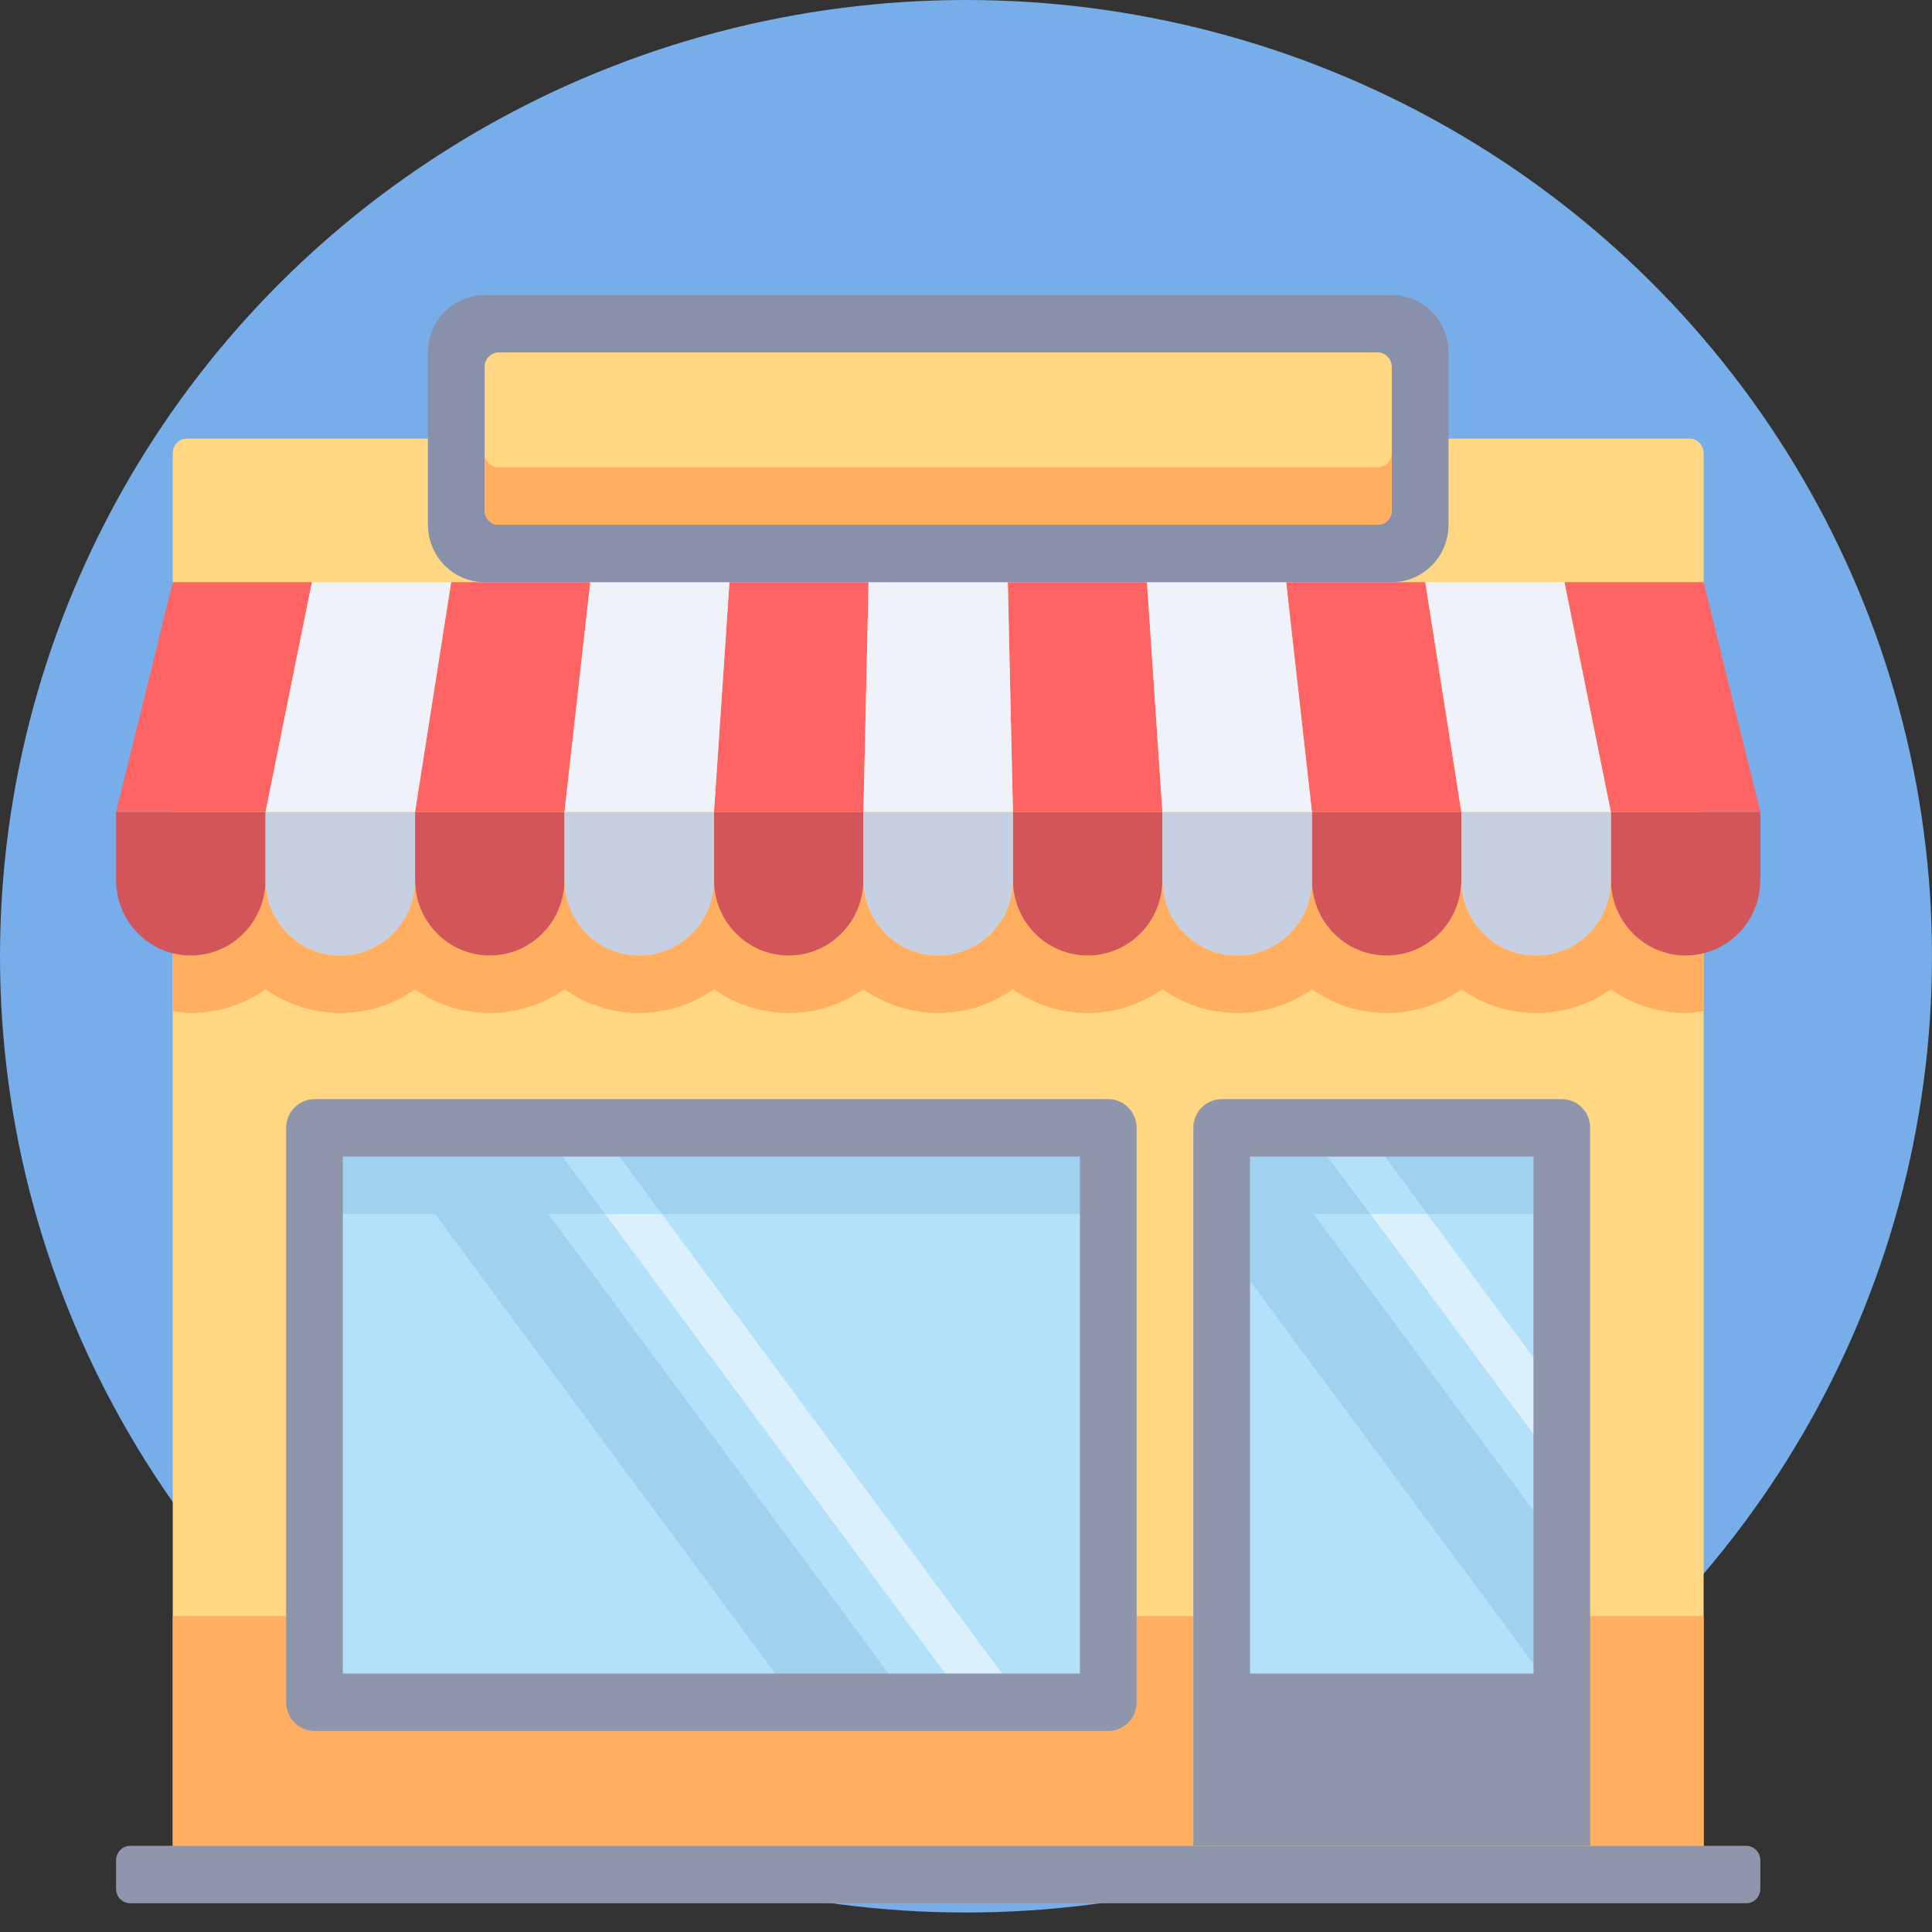 <svg width="48" height="48" viewBox="0 0 48 48" fill="none" xmlns="http://www.w3.org/2000/svg">
<rect x="0" y="0" width="48" height="48" fill="#333333" stroke="none"/>
<ellipse cx="24" cy="23.758" rx="24" ry="23.758" fill="#77ADE8"/>
<g clip-path="url(#clip0_49_23752)">
<path d="M42.326 46.573H4.292V11.253C4.292 11.056 4.45 10.896 4.644 10.896H41.974C42.168 10.896 42.326 11.056 42.326 11.253V46.573Z" fill="#FFD782"/>
<path d="M42.327 40.151H4.293V45.86H42.327V40.151Z" fill="#FFAF5F"/>
<path d="M42.326 23.679C42.182 23.715 42.033 23.74 41.878 23.74C40.852 23.74 40.021 22.898 40.021 21.859C40.021 22.898 39.19 23.74 38.164 23.74C37.139 23.74 36.307 22.898 36.307 21.859C36.307 22.898 35.476 23.74 34.45 23.74C33.425 23.74 32.594 22.898 32.594 21.859C32.594 22.898 31.762 23.74 30.737 23.74C29.711 23.74 28.88 22.898 28.88 21.859C28.88 22.898 28.048 23.74 27.023 23.74C25.997 23.74 25.166 22.898 25.166 21.859C25.166 22.898 24.335 23.74 23.309 23.74C22.284 23.74 21.452 22.898 21.452 21.859C21.452 22.898 20.621 23.74 19.595 23.74C18.57 23.74 17.738 22.898 17.738 21.859C17.738 22.898 16.907 23.74 15.882 23.74C14.856 23.74 14.025 22.898 14.025 21.859C14.025 22.898 13.193 23.74 12.168 23.74C11.142 23.74 10.311 22.898 10.311 21.859C10.311 22.898 9.48 23.74 8.454 23.74C7.429 23.74 6.597 22.898 6.597 21.859C6.597 22.898 5.766 23.74 4.74 23.74C4.585 23.74 4.436 23.715 4.292 23.679V25.121C4.44 25.142 4.587 25.167 4.74 25.167C5.43 25.167 6.07 24.95 6.597 24.579C7.125 24.95 7.765 25.167 8.454 25.167C9.143 25.167 9.784 24.95 10.311 24.579C10.839 24.95 11.479 25.167 12.168 25.167C12.857 25.167 13.497 24.95 14.025 24.579C14.552 24.95 15.192 25.167 15.882 25.167C16.571 25.167 17.211 24.95 17.739 24.579C18.266 24.95 18.906 25.167 19.596 25.167C20.285 25.167 20.925 24.95 21.452 24.579C21.98 24.95 22.62 25.167 23.309 25.167C23.998 25.167 24.639 24.95 25.166 24.579C25.694 24.95 26.334 25.167 27.023 25.167C27.712 25.167 28.352 24.95 28.88 24.579C29.407 24.95 30.047 25.167 30.737 25.167C31.426 25.167 32.066 24.95 32.594 24.579C33.121 24.95 33.761 25.167 34.45 25.167C35.14 25.167 35.78 24.95 36.307 24.579C36.835 24.95 37.475 25.167 38.164 25.167C38.854 25.167 39.494 24.95 40.021 24.579C40.549 24.95 41.189 25.167 41.878 25.167C42.032 25.167 42.178 25.142 42.326 25.121V23.679H42.326Z" fill="#FFAF5F"/>
<path d="M27.535 28.021H7.814V42.292H27.535V28.021Z" fill="#B4E1FA"/>
<path d="M38.805 28.021H30.353V42.292H38.805V28.021Z" fill="#B4E1FA"/>
<path d="M38.804 28.021H30.352V30.162H38.804V28.021Z" fill="#A0D2F0"/>
<path d="M38.804 34.681L33.874 28.021H32.466L38.804 36.584V34.681Z" fill="#DAF0FD"/>
<path d="M31.057 28.021H30.353V30.875L38.805 42.292V38.486L31.057 28.021Z" fill="#A0D2F0"/>
<path d="M35.459 30.162L33.874 28.021H32.466L34.05 30.162H35.459Z" fill="#B4E1FA"/>
<path d="M25.423 42.292H24.014L13.449 28.021H14.858L25.423 42.292Z" fill="#DAF0FD"/>
<path d="M22.605 42.292H19.788L9.223 28.021H12.04L22.605 42.292Z" fill="#A0D2F0"/>
<path d="M27.535 28.021H7.814V30.162H27.535V28.021Z" fill="#A0D2F0"/>
<path d="M16.443 30.162L14.858 28.021H13.449L15.034 30.162H16.443Z" fill="#B4E1FA"/>
<path d="M19.595 23.74C18.57 23.74 17.738 22.898 17.738 21.859V20.172H21.452V21.859C21.452 22.898 20.621 23.74 19.595 23.74Z" fill="#D2555A"/>
<path d="M27.023 23.74C25.998 23.74 25.166 22.898 25.166 21.859V20.172H28.88V21.859C28.88 22.898 28.049 23.74 27.023 23.74Z" fill="#D2555A"/>
<path d="M12.168 23.74C11.143 23.74 10.312 22.898 10.312 21.859V20.172H14.025V21.859C14.025 22.898 13.194 23.74 12.168 23.74Z" fill="#D2555A"/>
<path d="M4.741 23.74C3.715 23.74 2.884 22.898 2.884 21.859V20.172H6.598V21.859C6.598 22.898 5.766 23.74 4.741 23.74Z" fill="#D2555A"/>
<path d="M34.45 23.74C33.425 23.74 32.594 22.898 32.594 21.859V20.172H36.307V21.859C36.307 22.898 35.476 23.74 34.45 23.74Z" fill="#D2555A"/>
<path d="M15.882 23.74C14.857 23.74 14.025 22.898 14.025 21.859V20.172H17.739V21.859C17.739 22.898 16.908 23.74 15.882 23.74Z" fill="#C7CFE2"/>
<path d="M30.737 23.74C29.711 23.74 28.88 22.898 28.88 21.859V20.172H32.594V21.859C32.594 22.898 31.762 23.74 30.737 23.74Z" fill="#C7CFE2"/>
<path d="M41.878 23.74C40.853 23.74 40.022 22.898 40.022 21.859V20.172H43.735V21.859C43.735 22.898 42.904 23.74 41.878 23.74Z" fill="#D2555A"/>
<path d="M38.164 23.74C37.139 23.74 36.307 22.898 36.307 21.859V20.172H40.021V21.859C40.021 22.898 39.19 23.74 38.164 23.74Z" fill="#C7CFE2"/>
<path d="M8.454 23.74C7.429 23.74 6.598 22.898 6.598 21.859V20.172H10.311V21.859C10.311 22.898 9.48 23.74 8.454 23.74Z" fill="#C7CFE2"/>
<path d="M23.309 23.74C22.283 23.74 21.452 22.898 21.452 21.859V20.172H25.166V21.859C25.166 22.898 24.334 23.74 23.309 23.74Z" fill="#C7CFE2"/>
<path d="M21.452 20.172H17.738L18.122 14.464H21.58L21.452 20.172Z" fill="#FF6464"/>
<path d="M28.88 20.172H25.166L25.038 14.464H28.496L28.88 20.172Z" fill="#FF6464"/>
<path d="M14.025 20.172H10.312L11.208 14.464H14.665L14.025 20.172Z" fill="#FF6464"/>
<path d="M6.598 20.172H2.884L4.292 14.464H7.75L6.598 20.172Z" fill="#FF6464"/>
<path d="M36.307 20.172H32.593L31.953 14.464H35.411L36.307 20.172Z" fill="#FF6464"/>
<path d="M17.739 20.172H14.025L14.666 14.464H18.123L17.739 20.172Z" fill="#EFF2FA"/>
<path d="M32.594 20.172H28.88L28.496 14.464H31.954L32.594 20.172Z" fill="#EFF2FA"/>
<path d="M43.734 20.172H40.021L38.868 14.464H42.326L43.734 20.172Z" fill="#FF6464"/>
<path d="M40.021 20.172H36.307L35.411 14.464H38.868L40.021 20.172Z" fill="#EFF2FA"/>
<path d="M10.311 20.172H6.598L7.75 14.464H11.208L10.311 20.172Z" fill="#EFF2FA"/>
<path d="M25.166 20.172H21.452L21.58 14.464H25.038L25.166 20.172Z" fill="#EFF2FA"/>
<path d="M26.831 28.735V41.578H8.518V28.735H26.831ZM27.535 27.308H7.814C7.425 27.308 7.109 27.627 7.109 28.021V42.292C7.109 42.686 7.425 43.005 7.814 43.005H27.535C27.924 43.005 28.239 42.686 28.239 42.292V28.021C28.239 27.627 27.924 27.308 27.535 27.308Z" fill="#8F96AC"/>
<path d="M38.804 27.308H30.352C29.963 27.308 29.648 27.627 29.648 28.021V45.859H39.508V28.021C39.508 27.627 39.193 27.308 38.804 27.308ZM38.099 41.578H31.056V28.735H38.099V41.578Z" fill="#8F96AC"/>
<path d="M34.579 14.464H12.04C11.262 14.464 10.632 13.825 10.632 13.037V8.756C10.632 7.968 11.262 7.329 12.04 7.329H34.579C35.357 7.329 35.988 7.968 35.988 8.756V13.037C35.988 13.825 35.357 14.464 34.579 14.464Z" fill="#8891A9"/>
<path d="M34.227 13.037H12.392C12.198 13.037 12.04 12.877 12.04 12.68V9.113C12.04 8.916 12.198 8.756 12.392 8.756H34.226C34.421 8.756 34.579 8.916 34.579 9.113V12.68C34.579 12.877 34.421 13.037 34.227 13.037Z" fill="#FFD782"/>
<path d="M12.392 13.037H34.226C34.421 13.037 34.579 12.877 34.579 12.68V11.253C34.579 11.45 34.421 11.61 34.226 11.61H12.392C12.198 11.61 12.04 11.45 12.04 11.253V12.68C12.04 12.877 12.198 13.037 12.392 13.037Z" fill="#FFAF5F"/>
<path d="M43.383 47.286H3.236C3.041 47.286 2.884 47.127 2.884 46.93V46.216C2.884 46.019 3.041 45.859 3.236 45.859H43.383C43.577 45.859 43.735 46.019 43.735 46.216V46.93C43.735 47.127 43.577 47.286 43.383 47.286Z" fill="#8F96AC"/>
</g>
<defs>
<clipPath id="clip0_49_23752">
<rect width="40.851" height="41.385" fill="white" transform="translate(2.884 6.615)"/>
</clipPath>
</defs>
</svg>
